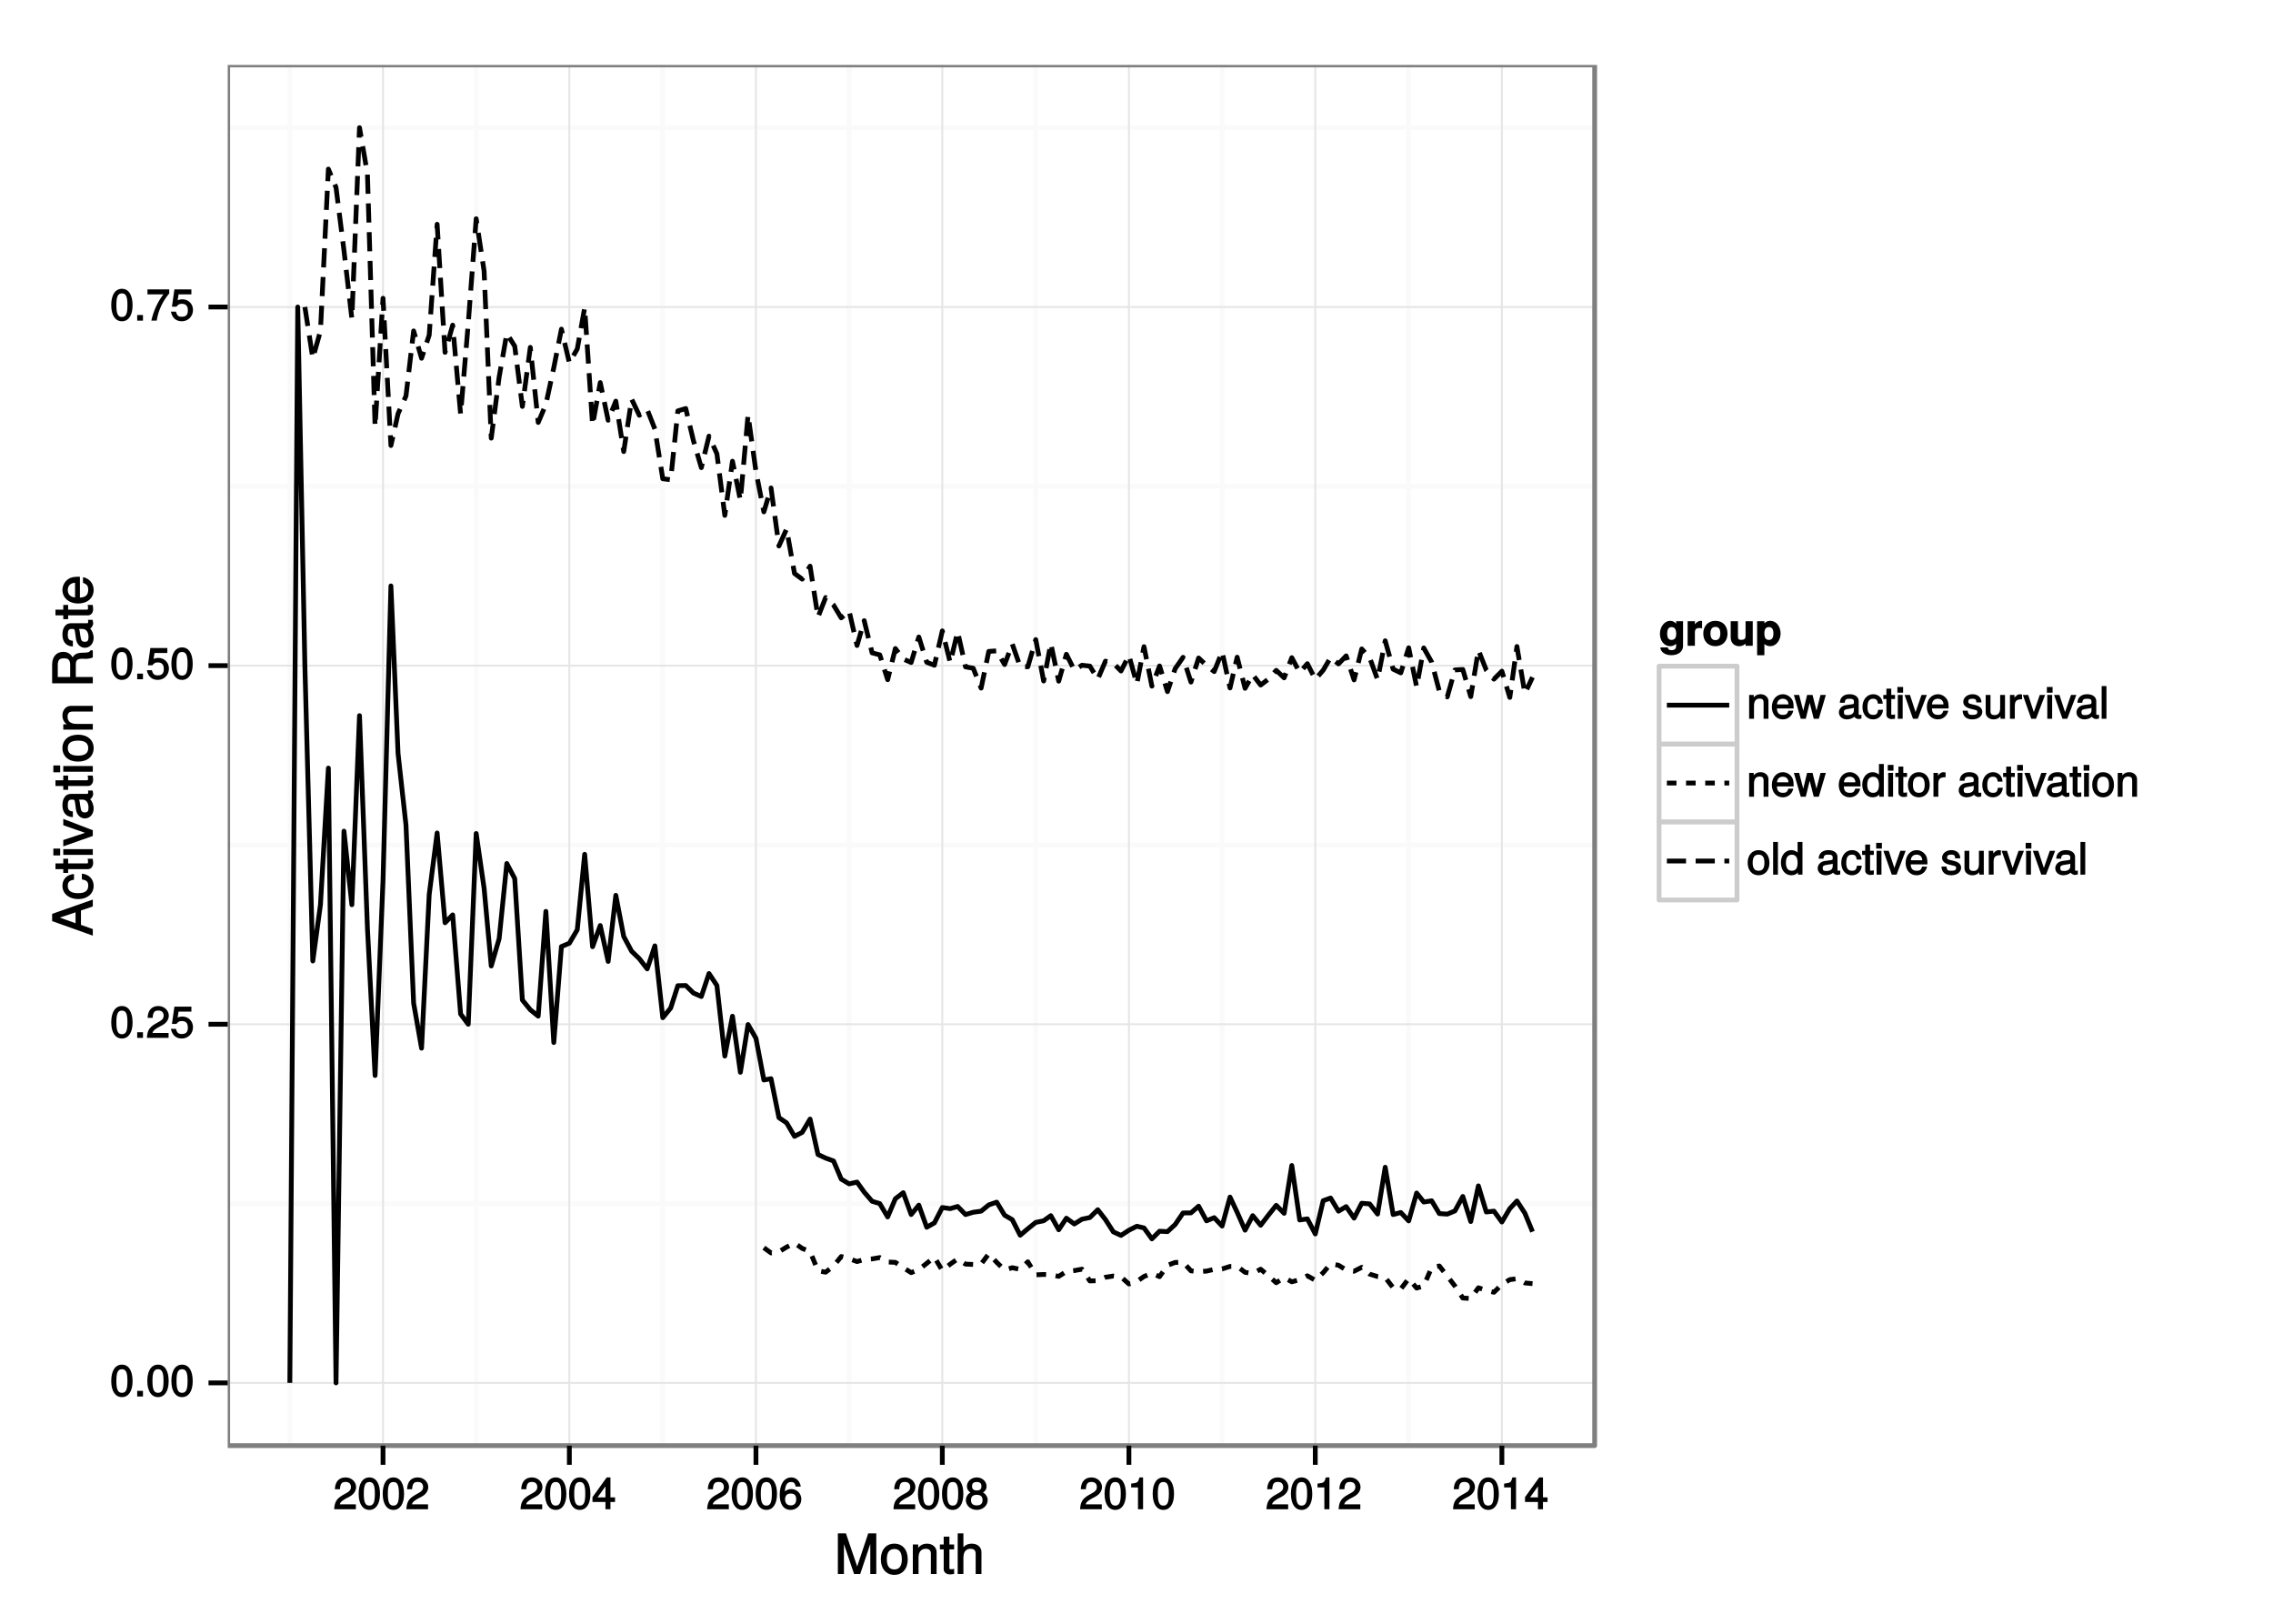 <?xml version="1.0" encoding="UTF-8"?>
<svg xmlns="http://www.w3.org/2000/svg" xmlns:xlink="http://www.w3.org/1999/xlink" width="504pt" height="360pt" viewBox="0 0 504 360" version="1.1">
<defs>
<g>
<symbol overflow="visible" id="glyph0-0">
<path style="stroke:none;" d=""/>
</symbol>
<symbol overflow="visible" id="glyph0-1">
<path style="stroke:none;" d="M 5 -3.391 C 5 -5.75 4.109 -7.062 2.641 -7.062 C 1.172 -7.062 0.266 -5.734 0.266 -3.453 C 0.266 -1.156 1.188 0.141 2.641 0.141 C 4.078 0.141 5 -1.156 5 -3.391 Z M 3.859 -3.469 C 3.859 -1.547 3.562 -0.812 2.625 -0.812 C 1.734 -0.812 1.406 -1.578 1.406 -3.438 C 1.406 -5.312 1.734 -6.047 2.641 -6.047 C 3.547 -6.047 3.859 -5.297 3.859 -3.469 Z M 3.859 -3.469 "/>
</symbol>
<symbol overflow="visible" id="glyph0-2">
<path style="stroke:none;" d="M 1.969 -0.125 L 1.969 -1.25 L 0.688 -1.25 L 0.688 0 L 1.969 0 Z M 1.969 -0.125 "/>
</symbol>
<symbol overflow="visible" id="glyph0-3">
<path style="stroke:none;" d="M 5.031 -4.938 C 5.031 -6.078 4.016 -7.062 2.719 -7.062 C 1.328 -7.062 0.391 -6.219 0.328 -4.438 L 1.453 -4.438 C 1.531 -5.703 1.859 -6.062 2.703 -6.062 C 3.469 -6.062 3.891 -5.641 3.891 -4.906 C 3.891 -4.375 3.609 -4.016 3.016 -3.672 L 2.125 -3.172 C 0.703 -2.359 0.266 -1.625 0.172 0 L 4.984 0 L 4.984 -1.094 L 1.422 -1.094 C 1.5 -1.516 1.766 -1.781 2.594 -2.281 L 3.562 -2.797 C 4.516 -3.297 5.031 -4.094 5.031 -4.938 Z M 5.031 -4.938 "/>
</symbol>
<symbol overflow="visible" id="glyph0-4">
<path style="stroke:none;" d="M 5.062 -2.375 C 5.062 -3.719 4.031 -4.734 2.719 -4.734 C 2.25 -4.734 1.75 -4.578 1.656 -4.5 L 1.859 -5.828 L 4.703 -5.828 L 4.703 -6.922 L 0.938 -6.922 L 0.391 -3.094 L 1.375 -3.094 C 1.812 -3.609 2.047 -3.734 2.578 -3.734 C 3.484 -3.734 3.922 -3.266 3.922 -2.266 C 3.922 -1.281 3.484 -0.859 2.578 -0.859 C 1.828 -0.859 1.516 -1.109 1.281 -2 L 0.156 -2 C 0.469 -0.516 1.375 0.141 2.594 0.141 C 3.969 0.141 5.062 -0.938 5.062 -2.375 Z M 5.062 -2.375 "/>
</symbol>
<symbol overflow="visible" id="glyph0-5">
<path style="stroke:none;" d="M 5.125 -6.078 L 5.125 -6.922 L 0.297 -6.922 L 0.297 -5.828 L 3.844 -5.828 C 2.656 -4.344 1.656 -2.266 1.156 0 L 2.344 0 C 2.734 -2.328 3.656 -4.281 5.125 -6.031 Z M 5.125 -6.078 "/>
</symbol>
<symbol overflow="visible" id="glyph0-6">
<path style="stroke:none;" d="M 5.125 -1.75 L 5.125 -2.641 L 4.109 -2.641 L 4.109 -7.062 L 3.281 -7.062 L 0.125 -2.688 L 0.125 -1.625 L 3 -1.625 L 3 0 L 4.109 0 L 4.109 -1.625 L 5.125 -1.625 Z M 3.141 -2.641 L 1.25 -2.641 L 3.234 -5.406 L 3 -5.484 L 3 -2.641 Z M 3.141 -2.641 "/>
</symbol>
<symbol overflow="visible" id="glyph0-7">
<path style="stroke:none;" d="M 5.062 -2.234 C 5.062 -3.5 4.062 -4.484 2.844 -4.484 C 2.172 -4.484 1.531 -4.188 1.172 -3.688 L 1.406 -3.594 C 1.422 -5.25 1.828 -6.047 2.797 -6.047 C 3.391 -6.047 3.656 -5.797 3.812 -5.031 L 4.938 -5.031 C 4.75 -6.266 3.891 -7.062 2.844 -7.062 C 1.266 -7.062 0.266 -5.594 0.266 -3.219 C 0.266 -1.109 1.141 0.141 2.703 0.141 C 3.984 0.141 5.062 -0.906 5.062 -2.234 Z M 3.922 -2.172 C 3.922 -1.312 3.484 -0.859 2.703 -0.859 C 1.922 -0.859 1.453 -1.344 1.453 -2.219 C 1.453 -3.062 1.906 -3.484 2.734 -3.484 C 3.547 -3.484 3.922 -3.078 3.922 -2.172 Z M 3.922 -2.172 "/>
</symbol>
<symbol overflow="visible" id="glyph0-8">
<path style="stroke:none;" d="M 5.062 -2.047 C 5.062 -2.797 4.531 -3.469 4.016 -3.719 C 4.547 -4.031 4.812 -4.469 4.812 -5.109 C 4.812 -6.172 3.844 -7.062 2.641 -7.062 C 1.438 -7.062 0.453 -6.172 0.453 -5.109 C 0.453 -4.484 0.719 -4.047 1.25 -3.719 C 0.734 -3.469 0.219 -2.797 0.219 -2.047 C 0.219 -0.812 1.297 0.141 2.641 0.141 C 3.984 0.141 5.062 -0.812 5.062 -2.047 Z M 3.672 -5.094 C 3.672 -4.469 3.344 -4.172 2.641 -4.172 C 1.922 -4.172 1.594 -4.469 1.594 -5.109 C 1.594 -5.75 1.922 -6.047 2.641 -6.047 C 3.359 -6.047 3.672 -5.75 3.672 -5.094 Z M 3.922 -2.031 C 3.922 -1.234 3.484 -0.859 2.625 -0.859 C 1.797 -0.859 1.359 -1.234 1.359 -2.031 C 1.359 -2.828 1.797 -3.203 2.641 -3.203 C 3.484 -3.203 3.922 -2.828 3.922 -2.031 Z M 3.922 -2.031 "/>
</symbol>
<symbol overflow="visible" id="glyph0-9">
<path style="stroke:none;" d="M 3.469 -0.125 L 3.469 -7.062 L 2.672 -7.062 C 2.328 -5.891 2.281 -5.875 0.828 -5.688 L 0.828 -4.844 L 2.344 -4.844 L 2.344 0 L 3.469 0 Z M 3.469 -0.125 "/>
</symbol>
<symbol overflow="visible" id="glyph0-10">
<path style="stroke:none;" d="M 4.812 -0.125 L 4.812 -3.922 C 4.812 -4.766 4.047 -5.438 3.078 -5.438 C 2.328 -5.438 1.75 -5.109 1.312 -4.406 L 1.547 -4.312 L 1.547 -5.281 L 0.531 -5.281 L 0.531 0 L 1.609 0 L 1.609 -2.891 C 1.609 -3.922 2.031 -4.469 2.844 -4.469 C 3.469 -4.469 3.734 -4.219 3.734 -3.609 L 3.734 0 L 4.812 0 Z M 4.812 -0.125 "/>
</symbol>
<symbol overflow="visible" id="glyph0-11">
<path style="stroke:none;" d="M 5.062 -2.406 C 5.062 -3.141 5 -3.594 4.859 -3.969 C 4.531 -4.797 3.625 -5.438 2.688 -5.438 C 1.281 -5.438 0.234 -4.266 0.234 -2.609 C 0.234 -0.953 1.25 0.141 2.672 0.141 C 3.812 0.141 4.75 -0.641 4.984 -1.781 L 3.906 -1.781 C 3.641 -1 3.344 -0.859 2.703 -0.859 C 1.859 -0.859 1.375 -1.25 1.359 -2.281 L 5.062 -2.281 Z M 4.156 -3.031 C 4.156 -3.031 3.969 -3.172 3.969 -3.188 L 1.375 -3.188 C 1.438 -3.953 1.875 -4.438 2.672 -4.438 C 3.469 -4.438 3.922 -3.906 3.922 -3.125 Z M 4.156 -3.031 "/>
</symbol>
<symbol overflow="visible" id="glyph0-12">
<path style="stroke:none;" d="M 6.797 -5.281 L 5.781 -5.281 L 4.75 -1.25 L 5.031 -1.234 L 4.016 -5.281 L 2.812 -5.281 L 1.828 -1.25 L 2.094 -1.234 L 1.047 -5.281 L -0.125 -5.281 L 1.406 0 L 2.516 0 L 3.516 -4.062 L 3.25 -4.062 L 4.281 0 L 5.406 0 L 6.969 -5.281 Z M 6.797 -5.281 "/>
</symbol>
<symbol overflow="visible" id="glyph0-13">
<path style="stroke:none;" d=""/>
</symbol>
<symbol overflow="visible" id="glyph0-14">
<path style="stroke:none;" d="M 5.266 -0.141 L 5.266 -0.906 C 5.047 -0.859 5.016 -0.859 4.953 -0.859 C 4.688 -0.859 4.656 -0.875 4.656 -1.125 L 4.656 -3.922 C 4.656 -4.812 3.875 -5.438 2.641 -5.438 C 1.422 -5.438 0.531 -4.828 0.469 -3.547 L 1.547 -3.547 C 1.625 -4.281 1.859 -4.438 2.609 -4.438 C 3.328 -4.438 3.594 -4.281 3.594 -3.812 L 3.594 -3.594 C 3.594 -3.266 3.531 -3.25 2.891 -3.172 C 1.766 -3.031 1.594 -3 1.281 -2.875 C 0.703 -2.625 0.266 -2.047 0.266 -1.422 C 0.266 -0.516 1.031 0.141 2.047 0.141 C 2.703 0.141 3.422 -0.156 3.672 -0.438 C 3.703 -0.328 4.188 0.062 4.578 0.062 C 4.75 0.062 4.875 0.047 5.266 -0.047 Z M 3.594 -1.859 C 3.594 -1.141 3 -0.812 2.219 -0.812 C 1.609 -0.812 1.375 -0.906 1.375 -1.453 C 1.375 -1.969 1.594 -2.078 2.453 -2.203 C 3.297 -2.328 3.469 -2.359 3.594 -2.422 Z M 3.594 -1.859 "/>
</symbol>
<symbol overflow="visible" id="glyph0-15">
<path style="stroke:none;" d="M 4.578 -1.984 L 3.641 -1.984 C 3.484 -1.062 3.219 -0.859 2.547 -0.859 C 1.656 -0.859 1.266 -1.406 1.266 -2.594 C 1.266 -3.844 1.656 -4.438 2.516 -4.438 C 3.188 -4.438 3.469 -4.156 3.594 -3.344 L 4.656 -3.344 C 4.562 -4.688 3.656 -5.438 2.531 -5.438 C 1.188 -5.438 0.156 -4.266 0.156 -2.594 C 0.156 -0.969 1.156 0.141 2.516 0.141 C 3.719 0.141 4.609 -0.703 4.719 -1.984 Z M 4.578 -1.984 "/>
</symbol>
<symbol overflow="visible" id="glyph0-16">
<path style="stroke:none;" d="M 2.578 -0.125 L 2.578 -0.969 C 2.328 -0.906 2.203 -0.891 2.047 -0.891 C 1.703 -0.891 1.75 -0.859 1.75 -1.203 L 1.75 -4.375 L 2.578 -4.375 L 2.578 -5.281 L 1.75 -5.281 L 1.75 -6.672 L 0.672 -6.672 L 0.672 -5.281 L -0.016 -5.281 L -0.016 -4.375 L 0.672 -4.375 L 0.672 -0.859 C 0.672 -0.344 1.156 0.062 1.781 0.062 C 1.969 0.062 2.172 0.047 2.578 -0.016 Z M 2.578 -0.125 "/>
</symbol>
<symbol overflow="visible" id="glyph0-17">
<path style="stroke:none;" d="M 1.609 -0.125 L 1.609 -5.281 L 0.531 -5.281 L 0.531 0 L 1.609 0 Z M 1.703 -5.906 L 1.703 -7.047 L 0.438 -7.047 L 0.438 -5.781 L 1.703 -5.781 Z M 1.703 -5.906 "/>
</symbol>
<symbol overflow="visible" id="glyph0-18">
<path style="stroke:none;" d="M 4.656 -5.281 L 3.656 -5.281 L 2.203 -1.078 L 2.469 -1.078 L 1.094 -5.281 L -0.094 -5.281 L 1.766 0 L 2.828 0 L 4.844 -5.281 Z M 4.656 -5.281 "/>
</symbol>
<symbol overflow="visible" id="glyph0-19">
<path style="stroke:none;" d="M 4.531 -1.531 C 4.531 -2.281 3.984 -2.797 2.984 -3.031 L 2.219 -3.219 C 1.562 -3.375 1.422 -3.438 1.422 -3.797 C 1.422 -4.266 1.703 -4.438 2.344 -4.438 C 3 -4.438 3.188 -4.281 3.219 -3.625 L 4.344 -3.625 C 4.328 -4.734 3.547 -5.438 2.375 -5.438 C 1.203 -5.438 0.312 -4.688 0.312 -3.766 C 0.312 -2.969 0.859 -2.469 2.047 -2.188 L 2.797 -2 C 3.344 -1.875 3.422 -1.828 3.422 -1.469 C 3.422 -1 3.094 -0.859 2.391 -0.859 C 1.672 -0.859 1.406 -0.891 1.281 -1.797 L 0.172 -1.797 C 0.219 -0.5 1.016 0.141 2.328 0.141 C 3.594 0.141 4.531 -0.562 4.531 -1.531 Z M 4.531 -1.531 "/>
</symbol>
<symbol overflow="visible" id="glyph0-20">
<path style="stroke:none;" d="M 4.766 -0.125 L 4.766 -5.281 L 3.688 -5.281 L 3.688 -2.375 C 3.688 -1.359 3.297 -0.812 2.453 -0.812 C 1.828 -0.812 1.547 -1.062 1.547 -1.672 L 1.547 -5.281 L 0.484 -5.281 L 0.484 -1.359 C 0.484 -0.516 1.25 0.141 2.219 0.141 C 2.969 0.141 3.531 -0.156 4 -0.812 L 3.766 -0.906 L 3.766 0 L 4.766 0 Z M 4.766 -0.125 "/>
</symbol>
<symbol overflow="visible" id="glyph0-21">
<path style="stroke:none;" d="M 3.219 -4.453 L 3.219 -5.375 C 2.938 -5.422 2.875 -5.438 2.766 -5.438 C 2.25 -5.438 1.75 -5.078 1.297 -4.344 L 1.531 -4.234 L 1.531 -5.281 L 0.531 -5.281 L 0.531 0 L 1.609 0 L 1.609 -2.734 C 1.609 -3.859 1.844 -4.312 3.219 -4.328 Z M 3.219 -4.453 "/>
</symbol>
<symbol overflow="visible" id="glyph0-22">
<path style="stroke:none;" d="M 1.578 -0.125 L 1.578 -7.25 L 0.516 -7.25 L 0.516 0 L 1.578 0 Z M 1.578 -0.125 "/>
</symbol>
<symbol overflow="visible" id="glyph0-23">
<path style="stroke:none;" d="M 4.891 -0.125 L 4.891 -7.25 L 3.812 -7.25 L 3.812 -4.516 L 4.047 -4.609 C 3.719 -5.125 3.078 -5.438 2.406 -5.438 C 1.109 -5.438 0.109 -4.281 0.109 -2.688 C 0.109 -0.984 1.078 0.141 2.438 0.141 C 3.125 0.141 3.703 -0.156 4.141 -0.781 L 3.891 -0.859 L 3.891 0 L 4.891 0 Z M 3.812 -2.625 C 3.812 -1.453 3.391 -0.859 2.547 -0.859 C 1.672 -0.859 1.219 -1.469 1.219 -2.641 C 1.219 -3.812 1.672 -4.422 2.547 -4.422 C 3.406 -4.422 3.812 -3.781 3.812 -2.625 Z M 3.812 -2.625 "/>
</symbol>
<symbol overflow="visible" id="glyph0-24">
<path style="stroke:none;" d="M 5.031 -2.594 C 5.031 -4.344 4.062 -5.438 2.609 -5.438 C 1.203 -5.438 0.203 -4.328 0.203 -2.641 C 0.203 -0.953 1.188 0.141 2.625 0.141 C 4.031 0.141 5.031 -0.953 5.031 -2.594 Z M 3.922 -2.609 C 3.922 -1.422 3.5 -0.859 2.625 -0.859 C 1.734 -0.859 1.312 -1.422 1.312 -2.641 C 1.312 -3.844 1.734 -4.438 2.625 -4.438 C 3.516 -4.438 3.922 -3.859 3.922 -2.609 Z M 3.922 -2.609 "/>
</symbol>
<symbol overflow="visible" id="glyph1-0">
<path style="stroke:none;" d=""/>
</symbol>
<symbol overflow="visible" id="glyph1-1">
<path style="stroke:none;" d="M 9.266 -0.125 L 9.266 -9.016 L 7.484 -9.016 L 4.891 -1.266 L 5.172 -1.266 L 2.531 -9.016 L 0.75 -9.016 L 0.75 0 L 2.094 0 L 2.094 -7.469 L 1.812 -7.469 L 4.344 0 L 5.703 0 L 8.203 -7.469 L 7.938 -7.469 L 7.938 0 L 9.266 0 Z M 9.266 -0.125 "/>
</symbol>
<symbol overflow="visible" id="glyph1-2">
<path style="stroke:none;" d="M 6.25 -3.234 C 6.25 -5.406 5.078 -6.734 3.266 -6.734 C 1.5 -6.734 0.281 -5.391 0.281 -3.281 C 0.281 -1.156 1.484 0.188 3.281 0.188 C 5.047 0.188 6.25 -1.156 6.25 -3.234 Z M 4.938 -3.234 C 4.938 -1.766 4.375 -1.016 3.281 -1.016 C 2.156 -1.016 1.609 -1.75 1.609 -3.281 C 1.609 -4.781 2.156 -5.547 3.281 -5.547 C 4.406 -5.547 4.938 -4.797 4.938 -3.234 Z M 4.938 -3.234 "/>
</symbol>
<symbol overflow="visible" id="glyph1-3">
<path style="stroke:none;" d="M 5.969 -0.125 L 5.969 -4.891 C 5.969 -5.922 5.062 -6.734 3.859 -6.734 C 2.922 -6.734 2.203 -6.344 1.656 -5.453 L 1.891 -5.359 L 1.891 -6.547 L 0.703 -6.547 L 0.703 0 L 1.969 0 L 1.969 -3.594 C 1.969 -4.891 2.531 -5.594 3.547 -5.594 C 4.344 -5.594 4.703 -5.25 4.703 -4.484 L 4.703 0 L 5.969 0 Z M 5.969 -0.125 "/>
</symbol>
<symbol overflow="visible" id="glyph1-4">
<path style="stroke:none;" d="M 3.188 -0.125 L 3.188 -1.156 C 2.922 -1.062 2.766 -1.062 2.562 -1.062 C 2.141 -1.062 2.141 -1.047 2.141 -1.484 L 2.141 -5.469 L 3.188 -5.469 L 3.188 -6.547 L 2.141 -6.547 L 2.141 -8.281 L 0.875 -8.281 L 0.875 -6.547 L 0.031 -6.547 L 0.031 -5.469 L 0.875 -5.469 L 0.875 -1.047 C 0.875 -0.406 1.453 0.078 2.234 0.078 C 2.469 0.078 2.719 0.062 3.188 -0.031 Z M 3.188 -0.125 "/>
</symbol>
<symbol overflow="visible" id="glyph1-5">
<path style="stroke:none;" d="M 5.969 -0.125 L 5.969 -4.891 C 5.969 -5.938 5.078 -6.734 3.859 -6.734 C 2.969 -6.734 2.312 -6.422 1.734 -5.656 L 1.969 -5.562 L 1.969 -9.016 L 0.703 -9.016 L 0.703 0 L 1.969 0 L 1.969 -3.594 C 1.969 -4.891 2.516 -5.594 3.547 -5.594 C 4.25 -5.594 4.688 -5.312 4.688 -4.484 L 4.688 0 L 5.969 0 Z M 5.969 -0.125 "/>
</symbol>
<symbol overflow="visible" id="glyph2-0">
<path style="stroke:none;" d=""/>
</symbol>
<symbol overflow="visible" id="glyph2-1">
<path style="stroke:none;" d="M -0.125 -7.969 L -9.016 -4.844 L -9.016 -3.234 L 0 -0.016 L 0 -1.469 L -2.625 -2.406 L -2.625 -5.594 L 0 -6.484 L 0 -8.016 Z M -3.828 -5.375 L -3.828 -2.766 L -7.688 -4.156 L -7.688 -3.891 L -3.828 -5.188 Z M -3.828 -5.375 "/>
</symbol>
<symbol overflow="visible" id="glyph2-2">
<path style="stroke:none;" d="M -2.422 -5.719 L -2.422 -4.594 C -1.281 -4.406 -1.016 -4.031 -1.016 -3.188 C -1.016 -2.078 -1.734 -1.547 -3.219 -1.547 C -4.781 -1.547 -5.547 -2.062 -5.547 -3.156 C -5.547 -4 -5.188 -4.375 -4.172 -4.531 L -4.172 -5.797 C -5.844 -5.656 -6.734 -4.578 -6.734 -3.172 C -6.734 -1.469 -5.297 -0.234 -3.219 -0.234 C -1.188 -0.234 0.188 -1.453 0.188 -3.156 C 0.188 -4.656 -0.859 -5.734 -2.422 -5.875 Z M -2.422 -5.719 "/>
</symbol>
<symbol overflow="visible" id="glyph2-3">
<path style="stroke:none;" d="M -0.125 -3.188 L -1.156 -3.188 C -1.062 -2.922 -1.062 -2.766 -1.062 -2.562 C -1.062 -2.141 -1.047 -2.141 -1.484 -2.141 L -5.469 -2.141 L -5.469 -3.188 L -6.547 -3.188 L -6.547 -2.141 L -8.281 -2.141 L -8.281 -0.875 L -6.547 -0.875 L -6.547 -0.031 L -5.469 -0.031 L -5.469 -0.875 L -1.047 -0.875 C -0.406 -0.875 0.078 -1.453 0.078 -2.234 C 0.078 -2.469 0.062 -2.719 -0.031 -3.188 Z M -0.125 -3.188 "/>
</symbol>
<symbol overflow="visible" id="glyph2-4">
<path style="stroke:none;" d="M -0.125 -1.969 L -6.547 -1.969 L -6.547 -0.703 L 0 -0.703 L 0 -1.969 Z M -7.375 -2.094 L -8.75 -2.094 L -8.75 -0.578 L -7.234 -0.578 L -7.234 -2.094 Z M -7.375 -2.094 "/>
</symbol>
<symbol overflow="visible" id="glyph2-5">
<path style="stroke:none;" d="M -6.547 -5.828 L -6.547 -4.609 L -1.312 -2.781 L -1.312 -3.062 L -6.547 -1.328 L -6.547 0.078 L 0 -2.234 L 0 -3.5 L -6.547 -6.016 Z M -6.547 -5.828 "/>
</symbol>
<symbol overflow="visible" id="glyph2-6">
<path style="stroke:none;" d="M -0.156 -6.547 L -1.078 -6.547 C -1.016 -6.312 -1.016 -6.266 -1.016 -6.203 C -1.016 -5.859 -1.062 -5.797 -1.375 -5.797 L -4.891 -5.797 C -6 -5.797 -6.734 -4.844 -6.734 -3.297 C -6.734 -1.781 -6.016 -0.703 -4.422 -0.641 L -4.422 -1.906 C -5.328 -2 -5.547 -2.328 -5.547 -3.266 C -5.547 -4.156 -5.344 -4.531 -4.734 -4.531 L -4.469 -4.531 C -4.062 -4.531 -4.016 -4.422 -3.906 -3.625 C -3.734 -2.203 -3.688 -1.984 -3.531 -1.609 C -3.234 -0.875 -2.531 -0.359 -1.766 -0.359 C -0.625 -0.359 0.188 -1.297 0.188 -2.562 C 0.188 -3.375 -0.188 -4.25 -0.594 -4.625 C -0.391 -4.672 0.078 -5.25 0.078 -5.734 C 0.078 -5.938 0.062 -6.094 -0.047 -6.547 Z M -2.297 -4.531 C -1.406 -4.531 -0.953 -3.75 -0.953 -2.781 C -0.953 -2 -1.109 -1.688 -1.781 -1.688 C -2.453 -1.688 -2.609 -1.984 -2.766 -3.062 C -2.906 -4.109 -2.953 -4.328 -3.031 -4.531 Z M -2.297 -4.531 "/>
</symbol>
<symbol overflow="visible" id="glyph2-7">
<path style="stroke:none;" d="M -3.234 -6.25 C -5.406 -6.25 -6.734 -5.078 -6.734 -3.266 C -6.734 -1.5 -5.391 -0.281 -3.281 -0.281 C -1.156 -0.281 0.188 -1.484 0.188 -3.281 C 0.188 -5.047 -1.156 -6.25 -3.234 -6.25 Z M -3.234 -4.938 C -1.766 -4.938 -1.016 -4.375 -1.016 -3.281 C -1.016 -2.156 -1.75 -1.609 -3.281 -1.609 C -4.781 -1.609 -5.547 -2.156 -5.547 -3.281 C -5.547 -4.406 -4.797 -4.938 -3.234 -4.938 Z M -3.234 -4.938 "/>
</symbol>
<symbol overflow="visible" id="glyph2-8">
<path style="stroke:none;" d="M -0.125 -5.969 L -4.891 -5.969 C -5.922 -5.969 -6.734 -5.062 -6.734 -3.859 C -6.734 -2.922 -6.344 -2.203 -5.453 -1.656 L -5.359 -1.891 L -6.547 -1.891 L -6.547 -0.703 L 0 -0.703 L 0 -1.969 L -3.594 -1.969 C -4.891 -1.969 -5.594 -2.531 -5.594 -3.547 C -5.594 -4.344 -5.25 -4.703 -4.484 -4.703 L 0 -4.703 L 0 -5.969 Z M -0.125 -5.969 "/>
</symbol>
<symbol overflow="visible" id="glyph2-9">
<path style="stroke:none;" d=""/>
</symbol>
<symbol overflow="visible" id="glyph2-10">
<path style="stroke:none;" d="M -0.125 -8.281 L -0.484 -8.281 C -0.797 -7.828 -1.016 -7.766 -2.172 -7.75 C -3.609 -7.734 -4.172 -7.375 -4.578 -6.438 L -4.312 -6.438 C -4.797 -7.422 -5.547 -7.938 -6.547 -7.938 C -8.047 -7.938 -9.016 -6.859 -9.016 -5.141 L -9.016 -0.969 L 0 -0.969 L 0 -2.359 L -3.766 -2.359 L -3.766 -5.109 C -3.766 -6.094 -3.422 -6.422 -2.344 -6.406 L -1.562 -6.391 C -1.016 -6.391 -0.484 -6.484 0 -6.703 L 0 -8.281 Z M -6.391 -6.5 C -5.359 -6.5 -5.016 -6.125 -5.016 -4.938 L -5.016 -2.359 L -7.766 -2.359 L -7.766 -4.938 C -7.766 -6.188 -7.375 -6.5 -6.391 -6.5 Z M -6.391 -6.5 "/>
</symbol>
<symbol overflow="visible" id="glyph2-11">
<path style="stroke:none;" d="M -2.984 -6.281 C -3.906 -6.281 -4.469 -6.219 -4.938 -6.031 C -5.969 -5.625 -6.734 -4.531 -6.734 -3.359 C -6.734 -1.609 -5.297 -0.344 -3.234 -0.344 C -1.172 -0.344 0.188 -1.578 0.188 -3.344 C 0.188 -4.781 -0.766 -5.906 -2.172 -6.188 L -2.172 -4.922 C -1.219 -4.594 -1.016 -4.172 -1.016 -3.375 C -1.016 -2.328 -1.547 -1.688 -2.859 -1.656 L -2.859 -6.281 Z M -3.781 -5.188 C -3.781 -5.188 -3.922 -4.984 -3.938 -4.984 L -3.938 -1.688 C -4.922 -1.766 -5.547 -2.344 -5.547 -3.344 C -5.547 -4.328 -4.859 -4.938 -3.875 -4.938 Z M -3.781 -5.188 "/>
</symbol>
<symbol overflow="visible" id="glyph3-0">
<path style="stroke:none;" d=""/>
</symbol>
<symbol overflow="visible" id="glyph3-1">
<path style="stroke:none;" d="M 5.312 0.047 L 5.312 -5.438 L 3.781 -5.438 L 3.781 -4.516 L 4 -4.609 C 3.594 -5.219 3.062 -5.531 2.469 -5.531 C 1.25 -5.531 0.188 -4.266 0.188 -2.656 C 0.188 -1.047 1.172 0.094 2.453 0.094 C 3.047 0.094 3.5 -0.141 4 -0.641 L 3.781 -0.719 L 3.781 0.047 C 3.781 0.672 3.438 0.969 2.766 0.969 C 2.266 0.969 2.047 0.891 1.922 0.359 L 0.281 0.359 C 0.312 1.344 1.312 2.094 2.719 2.094 C 4.281 2.094 5.312 1.266 5.312 0.047 Z M 3.797 -2.672 C 3.797 -1.734 3.438 -1.297 2.75 -1.297 C 2.109 -1.297 1.797 -1.734 1.797 -2.672 C 1.797 -3.656 2.109 -4.141 2.766 -4.141 C 3.438 -4.141 3.797 -3.641 3.797 -2.672 Z M 3.797 -2.672 "/>
</symbol>
<symbol overflow="visible" id="glyph3-2">
<path style="stroke:none;" d="M 3.672 -4.016 L 3.672 -5.5 C 3.469 -5.531 3.422 -5.531 3.391 -5.531 C 2.766 -5.531 2.094 -4.984 1.812 -4.281 L 2.078 -4.281 L 2.078 -5.438 L 0.469 -5.438 L 0.469 0 L 2.078 0 L 2.078 -2.875 C 2.078 -3.672 2.344 -3.938 3.125 -3.938 C 3.266 -3.938 3.375 -3.922 3.672 -3.859 Z M 3.672 -4.016 "/>
</symbol>
<symbol overflow="visible" id="glyph3-3">
<path style="stroke:none;" d="M 5.578 -2.672 C 5.578 -4.438 4.516 -5.531 2.891 -5.531 C 1.312 -5.531 0.203 -4.406 0.203 -2.719 C 0.203 -1 1.312 0.094 2.891 0.094 C 4.469 0.094 5.578 -1.016 5.578 -2.672 Z M 3.984 -2.703 C 3.984 -1.734 3.609 -1.25 2.891 -1.25 C 2.172 -1.25 1.797 -1.734 1.797 -2.719 C 1.797 -3.703 2.172 -4.188 2.891 -4.188 C 3.641 -4.188 3.984 -3.719 3.984 -2.703 Z M 3.984 -2.703 "/>
</symbol>
<symbol overflow="visible" id="glyph3-4">
<path style="stroke:none;" d="M 5.312 -0.125 L 5.312 -5.438 L 3.719 -5.438 L 3.719 -2.203 C 3.719 -1.578 3.422 -1.312 2.766 -1.312 C 2.188 -1.312 2.031 -1.484 2.031 -2.109 L 2.031 -5.438 L 0.422 -5.438 L 0.422 -1.828 C 0.422 -0.688 1.188 0.094 2.297 0.094 C 3 0.094 3.547 -0.219 3.938 -0.719 L 3.719 -0.812 L 3.719 0 L 5.312 0 Z M 5.312 -0.125 "/>
</symbol>
<symbol overflow="visible" id="glyph3-5">
<path style="stroke:none;" d="M 5.625 -2.719 C 5.625 -4.25 4.688 -5.531 3.344 -5.531 C 2.688 -5.531 2.125 -5.203 1.797 -4.641 L 2.031 -4.531 L 2.031 -5.438 L 0.422 -5.438 L 0.422 2.094 L 2.031 2.094 L 2.031 -0.812 L 1.797 -0.734 C 2.125 -0.156 2.688 0.094 3.344 0.094 C 4.578 0.094 5.625 -1.141 5.625 -2.719 Z M 4.031 -2.703 C 4.031 -1.75 3.688 -1.297 3.031 -1.297 C 2.359 -1.297 2.031 -1.75 2.031 -2.719 C 2.031 -3.688 2.359 -4.141 3.031 -4.141 C 3.719 -4.141 4.031 -3.688 4.031 -2.703 Z M 4.031 -2.703 "/>
</symbol>
</g>
<clipPath id="clip1">
  <path d="M 50.488 14.398 L 354 14.398 L 354 321 L 50.488 321 Z M 50.488 14.398 "/>
</clipPath>
<clipPath id="clip2">
  <path d="M 50.488 266 L 354.59 266 L 354.59 268 L 50.488 268 Z M 50.488 266 "/>
</clipPath>
<clipPath id="clip3">
  <path d="M 50.488 186 L 354.59 186 L 354.59 188 L 50.488 188 Z M 50.488 186 "/>
</clipPath>
<clipPath id="clip4">
  <path d="M 50.488 107 L 354.59 107 L 354.59 109 L 50.488 109 Z M 50.488 107 "/>
</clipPath>
<clipPath id="clip5">
  <path d="M 50.488 27 L 354.59 27 L 354.59 29 L 50.488 29 Z M 50.488 27 "/>
</clipPath>
<clipPath id="clip6">
  <path d="M 63 14.398 L 65 14.398 L 65 321.512 L 63 321.512 Z M 63 14.398 "/>
</clipPath>
<clipPath id="clip7">
  <path d="M 105 14.398 L 107 14.398 L 107 321.512 L 105 321.512 Z M 105 14.398 "/>
</clipPath>
<clipPath id="clip8">
  <path d="M 146 14.398 L 148 14.398 L 148 321.512 L 146 321.512 Z M 146 14.398 "/>
</clipPath>
<clipPath id="clip9">
  <path d="M 187 14.398 L 189 14.398 L 189 321.512 L 187 321.512 Z M 187 14.398 "/>
</clipPath>
<clipPath id="clip10">
  <path d="M 229 14.398 L 231 14.398 L 231 321.512 L 229 321.512 Z M 229 14.398 "/>
</clipPath>
<clipPath id="clip11">
  <path d="M 270 14.398 L 272 14.398 L 272 321.512 L 270 321.512 Z M 270 14.398 "/>
</clipPath>
<clipPath id="clip12">
  <path d="M 311 14.398 L 313 14.398 L 313 321.512 L 311 321.512 Z M 311 14.398 "/>
</clipPath>
<clipPath id="clip13">
  <path d="M 50.488 306 L 354 306 L 354 307 L 50.488 307 Z M 50.488 306 "/>
</clipPath>
<clipPath id="clip14">
  <path d="M 50.488 226 L 354 226 L 354 228 L 50.488 228 Z M 50.488 226 "/>
</clipPath>
<clipPath id="clip15">
  <path d="M 50.488 147 L 354 147 L 354 148 L 50.488 148 Z M 50.488 147 "/>
</clipPath>
<clipPath id="clip16">
  <path d="M 50.488 67 L 354 67 L 354 69 L 50.488 69 Z M 50.488 67 "/>
</clipPath>
<clipPath id="clip17">
  <path d="M 84 14.398 L 86 14.398 L 86 321 L 84 321 Z M 84 14.398 "/>
</clipPath>
<clipPath id="clip18">
  <path d="M 126 14.398 L 127 14.398 L 127 321 L 126 321 Z M 126 14.398 "/>
</clipPath>
<clipPath id="clip19">
  <path d="M 167 14.398 L 168 14.398 L 168 321 L 167 321 Z M 167 14.398 "/>
</clipPath>
<clipPath id="clip20">
  <path d="M 208 14.398 L 210 14.398 L 210 321 L 208 321 Z M 208 14.398 "/>
</clipPath>
<clipPath id="clip21">
  <path d="M 250 14.398 L 251 14.398 L 251 321 L 250 321 Z M 250 14.398 "/>
</clipPath>
<clipPath id="clip22">
  <path d="M 291 14.398 L 292 14.398 L 292 321 L 291 321 Z M 291 14.398 "/>
</clipPath>
<clipPath id="clip23">
  <path d="M 332 14.398 L 334 14.398 L 334 321 L 332 321 Z M 332 14.398 "/>
</clipPath>
<clipPath id="clip24">
  <path d="M 50.488 14.398 L 354.59 14.398 L 354.59 321.512 L 50.488 321.512 Z M 50.488 14.398 "/>
</clipPath>
</defs>
<g id="surface302">
<rect x="0" y="0" width="504" height="360" style="fill:rgb(100%,100%,100%);fill-opacity:1;stroke:none;"/>
<rect x="0" y="0" width="504" height="360" style="fill:rgb(100%,100%,100%);fill-opacity:1;stroke:none;"/>
<path style="fill:none;stroke-width:1.063;stroke-linecap:round;stroke-linejoin:round;stroke:rgb(100%,100%,100%);stroke-opacity:1;stroke-miterlimit:10;" d="M 0 360 L 504 360 L 504 0 L 0 0 Z M 0 360 "/>
<g clip-path="url(#clip1)" clip-rule="nonzero">
<path style=" stroke:none;fill-rule:nonzero;fill:rgb(100%,100%,100%);fill-opacity:1;" d="M 50.488 320.512 L 353.59 320.512 L 353.59 14.398 L 50.488 14.398 Z M 50.488 320.512 "/>
</g>
<g clip-path="url(#clip2)" clip-rule="nonzero">
<path style="fill:none;stroke-width:1.063;stroke-linecap:butt;stroke-linejoin:round;stroke:rgb(98.039%,98.039%,98.039%);stroke-opacity:1;stroke-miterlimit:10;" d="M 50.488 266.844 L 353.586 266.844 "/>
</g>
<g clip-path="url(#clip3)" clip-rule="nonzero">
<path style="fill:none;stroke-width:1.063;stroke-linecap:butt;stroke-linejoin:round;stroke:rgb(98.039%,98.039%,98.039%);stroke-opacity:1;stroke-miterlimit:10;" d="M 50.488 187.336 L 353.586 187.336 "/>
</g>
<g clip-path="url(#clip4)" clip-rule="nonzero">
<path style="fill:none;stroke-width:1.063;stroke-linecap:butt;stroke-linejoin:round;stroke:rgb(98.039%,98.039%,98.039%);stroke-opacity:1;stroke-miterlimit:10;" d="M 50.488 107.824 L 353.586 107.824 "/>
</g>
<g clip-path="url(#clip5)" clip-rule="nonzero">
<path style="fill:none;stroke-width:1.063;stroke-linecap:butt;stroke-linejoin:round;stroke:rgb(98.039%,98.039%,98.039%);stroke-opacity:1;stroke-miterlimit:10;" d="M 50.488 28.312 L 353.586 28.312 "/>
</g>
<g clip-path="url(#clip6)" clip-rule="nonzero">
<path style="fill:none;stroke-width:1.063;stroke-linecap:butt;stroke-linejoin:round;stroke:rgb(98.039%,98.039%,98.039%);stroke-opacity:1;stroke-miterlimit:10;" d="M 64.266 320.512 L 64.266 14.398 "/>
</g>
<g clip-path="url(#clip7)" clip-rule="nonzero">
<path style="fill:none;stroke-width:1.063;stroke-linecap:butt;stroke-linejoin:round;stroke:rgb(98.039%,98.039%,98.039%);stroke-opacity:1;stroke-miterlimit:10;" d="M 105.586 320.512 L 105.586 14.398 "/>
</g>
<g clip-path="url(#clip8)" clip-rule="nonzero">
<path style="fill:none;stroke-width:1.063;stroke-linecap:butt;stroke-linejoin:round;stroke:rgb(98.039%,98.039%,98.039%);stroke-opacity:1;stroke-miterlimit:10;" d="M 146.934 320.512 L 146.934 14.398 "/>
</g>
<g clip-path="url(#clip9)" clip-rule="nonzero">
<path style="fill:none;stroke-width:1.063;stroke-linecap:butt;stroke-linejoin:round;stroke:rgb(98.039%,98.039%,98.039%);stroke-opacity:1;stroke-miterlimit:10;" d="M 188.281 320.512 L 188.281 14.398 "/>
</g>
<g clip-path="url(#clip10)" clip-rule="nonzero">
<path style="fill:none;stroke-width:1.063;stroke-linecap:butt;stroke-linejoin:round;stroke:rgb(98.039%,98.039%,98.039%);stroke-opacity:1;stroke-miterlimit:10;" d="M 229.633 320.512 L 229.633 14.398 "/>
</g>
<g clip-path="url(#clip11)" clip-rule="nonzero">
<path style="fill:none;stroke-width:1.063;stroke-linecap:butt;stroke-linejoin:round;stroke:rgb(98.039%,98.039%,98.039%);stroke-opacity:1;stroke-miterlimit:10;" d="M 270.98 320.512 L 270.98 14.398 "/>
</g>
<g clip-path="url(#clip12)" clip-rule="nonzero">
<path style="fill:none;stroke-width:1.063;stroke-linecap:butt;stroke-linejoin:round;stroke:rgb(98.039%,98.039%,98.039%);stroke-opacity:1;stroke-miterlimit:10;" d="M 312.328 320.512 L 312.328 14.398 "/>
</g>
<g clip-path="url(#clip13)" clip-rule="nonzero">
<path style="fill:none;stroke-width:0.425;stroke-linecap:butt;stroke-linejoin:round;stroke:rgb(89.804%,89.804%,89.804%);stroke-opacity:1;stroke-miterlimit:10;" d="M 50.488 306.598 L 353.586 306.598 "/>
</g>
<g clip-path="url(#clip14)" clip-rule="nonzero">
<path style="fill:none;stroke-width:0.425;stroke-linecap:butt;stroke-linejoin:round;stroke:rgb(89.804%,89.804%,89.804%);stroke-opacity:1;stroke-miterlimit:10;" d="M 50.488 227.09 L 353.586 227.09 "/>
</g>
<g clip-path="url(#clip15)" clip-rule="nonzero">
<path style="fill:none;stroke-width:0.425;stroke-linecap:butt;stroke-linejoin:round;stroke:rgb(89.804%,89.804%,89.804%);stroke-opacity:1;stroke-miterlimit:10;" d="M 50.488 147.578 L 353.586 147.578 "/>
</g>
<g clip-path="url(#clip16)" clip-rule="nonzero">
<path style="fill:none;stroke-width:0.425;stroke-linecap:butt;stroke-linejoin:round;stroke:rgb(89.804%,89.804%,89.804%);stroke-opacity:1;stroke-miterlimit:10;" d="M 50.488 68.07 L 353.586 68.07 "/>
</g>
<g clip-path="url(#clip17)" clip-rule="nonzero">
<path style="fill:none;stroke-width:0.425;stroke-linecap:butt;stroke-linejoin:round;stroke:rgb(89.804%,89.804%,89.804%);stroke-opacity:1;stroke-miterlimit:10;" d="M 84.926 320.512 L 84.926 14.398 "/>
</g>
<g clip-path="url(#clip18)" clip-rule="nonzero">
<path style="fill:none;stroke-width:0.425;stroke-linecap:butt;stroke-linejoin:round;stroke:rgb(89.804%,89.804%,89.804%);stroke-opacity:1;stroke-miterlimit:10;" d="M 126.246 320.512 L 126.246 14.398 "/>
</g>
<g clip-path="url(#clip19)" clip-rule="nonzero">
<path style="fill:none;stroke-width:0.425;stroke-linecap:butt;stroke-linejoin:round;stroke:rgb(89.804%,89.804%,89.804%);stroke-opacity:1;stroke-miterlimit:10;" d="M 167.621 320.512 L 167.621 14.398 "/>
</g>
<g clip-path="url(#clip20)" clip-rule="nonzero">
<path style="fill:none;stroke-width:0.425;stroke-linecap:butt;stroke-linejoin:round;stroke:rgb(89.804%,89.804%,89.804%);stroke-opacity:1;stroke-miterlimit:10;" d="M 208.941 320.512 L 208.941 14.398 "/>
</g>
<g clip-path="url(#clip21)" clip-rule="nonzero">
<path style="fill:none;stroke-width:0.425;stroke-linecap:butt;stroke-linejoin:round;stroke:rgb(89.804%,89.804%,89.804%);stroke-opacity:1;stroke-miterlimit:10;" d="M 250.32 320.512 L 250.32 14.398 "/>
</g>
<g clip-path="url(#clip22)" clip-rule="nonzero">
<path style="fill:none;stroke-width:0.425;stroke-linecap:butt;stroke-linejoin:round;stroke:rgb(89.804%,89.804%,89.804%);stroke-opacity:1;stroke-miterlimit:10;" d="M 291.641 320.512 L 291.641 14.398 "/>
</g>
<g clip-path="url(#clip23)" clip-rule="nonzero">
<path style="fill:none;stroke-width:0.425;stroke-linecap:butt;stroke-linejoin:round;stroke:rgb(89.804%,89.804%,89.804%);stroke-opacity:1;stroke-miterlimit:10;" d="M 333.016 320.512 L 333.016 14.398 "/>
</g>
<path style="fill:none;stroke-width:1.063;stroke-linecap:butt;stroke-linejoin:round;stroke:rgb(0%,0%,0%);stroke-opacity:1;stroke-miterlimit:1;" d="M 64.266 306.598 L 66.02 68.07 L 67.602 147.578 L 69.359 213.059 L 71.055 200.586 L 72.812 170.297 L 74.508 306.598 L 76.266 184.277 L 78.02 200.586 L 79.715 158.672 L 81.473 205.758 L 83.168 238.449 L 84.926 195.285 L 86.68 129.91 L 88.266 167.109 L 90.02 182.918 L 91.715 222.414 L 93.473 232.391 L 95.168 198.332 L 96.926 184.684 L 98.68 204.586 L 100.375 202.84 L 102.133 224.816 L 103.828 227.09 L 105.586 184.797 L 107.34 196.93 L 108.926 214.164 L 110.68 208.109 L 112.375 191.445 L 114.133 194.789 L 115.828 221.715 L 117.586 223.875 L 119.34 225.289 L 121.039 202.062 L 122.793 231.133 L 124.488 209.863 L 126.246 209.125 L 128 206.133 L 129.641 189.41 L 131.395 209.895 L 133.094 205.199 L 134.848 213.16 L 136.547 198.5 L 138.301 207.629 L 140.055 210.902 L 141.754 212.543 L 143.508 214.816 L 145.207 209.707 L 146.961 225.637 L 148.715 223.488 L 150.301 218.539 L 152.055 218.496 L 153.754 220.164 L 155.508 220.938 L 157.207 215.84 L 158.961 218.492 L 160.715 234.141 L 162.414 225.312 L 164.168 237.734 L 165.867 227.148 L 167.621 230.199 L 169.375 239.449 L 170.961 239.16 L 172.715 247.797 L 174.414 248.949 L 176.168 251.941 L 177.867 251.062 L 179.621 248.113 L 181.375 255.965 L 183.074 256.758 L 184.828 257.402 L 186.527 261.418 L 188.281 262.473 L 190.035 262.082 L 191.621 264.305 L 193.375 266.336 L 195.074 266.848 L 196.828 269.809 L 198.527 265.777 L 200.281 264.43 L 202.035 269.27 L 203.734 267.191 L 205.488 272.094 L 207.188 271.129 L 208.941 267.719 L 210.695 267.969 L 212.34 267.484 L 214.094 269.281 L 215.793 268.77 L 217.547 268.527 L 219.246 267.137 L 221 266.531 L 222.754 269.426 L 224.453 270.414 L 226.207 273.863 L 227.906 272.43 L 229.66 271.02 L 231.414 270.656 L 233 269.52 L 234.754 272.648 L 236.453 270.086 L 238.207 271.371 L 239.906 270.309 L 241.66 269.938 L 243.414 268.211 L 245.113 270.391 L 246.867 273.121 L 248.566 273.902 L 250.32 272.754 L 252.074 271.871 L 253.66 272.25 L 255.414 274.668 L 257.113 272.973 L 258.867 273.066 L 260.566 271.5 L 262.32 268.926 L 264.074 268.906 L 265.773 267.422 L 267.527 270.672 L 269.227 269.969 L 270.98 271.824 L 272.734 265.406 L 274.32 268.777 L 276.074 272.746 L 277.773 269.52 L 279.527 271.652 L 281.227 269.438 L 282.98 267.23 L 284.734 269.004 L 286.434 258.402 L 288.188 270.48 L 289.887 270.238 L 291.641 273.582 L 293.395 266.207 L 295.035 265.613 L 296.789 268.531 L 298.488 267.516 L 300.242 270.07 L 301.941 266.777 L 303.695 266.918 L 305.453 269.172 L 307.148 258.793 L 308.902 269.277 L 310.602 268.824 L 312.355 270.691 L 314.113 264.504 L 315.695 266.496 L 317.449 266.23 L 319.148 269.062 L 320.902 269.184 L 322.602 268.477 L 324.355 265.266 L 326.113 270.828 L 327.809 262.918 L 329.562 268.707 L 331.262 268.523 L 333.016 270.93 L 334.773 267.965 L 336.355 266.266 L 338.113 268.969 L 339.809 273.086 "/>
<path style="fill:none;stroke-width:1.063;stroke-linecap:butt;stroke-linejoin:round;stroke:rgb(0%,0%,0%);stroke-opacity:1;stroke-dasharray:2.126,2.126;stroke-miterlimit:1;" d="M 169.375 276.637 L 170.961 277.785 L 172.715 277.535 L 174.414 276.492 L 176.168 275.578 L 177.867 276.781 L 179.621 277.477 L 181.375 281.742 L 183.074 282.055 L 184.828 280.695 L 186.527 278.586 L 188.281 279.059 L 190.035 279.703 L 191.621 279.238 L 193.375 279.109 L 195.074 278.816 L 196.828 279.801 L 198.527 279.879 L 200.281 281.055 L 202.035 282.156 L 203.734 281.484 L 205.488 280.098 L 207.188 278.711 L 208.941 281.688 L 210.695 280.277 L 212.34 279.113 L 214.094 280.266 L 215.793 280.344 L 217.547 280.246 L 219.246 277.988 L 221 279.871 L 222.754 281.578 L 224.453 281.066 L 226.207 281.43 L 227.906 279.754 L 229.66 282.645 L 231.414 282.559 L 233 282.637 L 234.754 282.984 L 236.453 281.902 L 238.207 281.703 L 239.906 281.391 L 241.66 284 L 243.414 283.93 L 245.113 283.18 L 246.867 282.906 L 248.566 283.109 L 250.32 284.668 L 252.074 284.125 L 253.66 283.004 L 255.414 282.309 L 257.113 283.047 L 258.867 280.531 L 260.566 279.898 L 262.32 279.844 L 264.074 281.758 L 265.773 281.93 L 267.527 281.816 L 269.227 281.426 L 270.98 281.34 L 272.734 280.781 L 274.32 280.766 L 276.074 282.086 L 277.773 282.363 L 279.527 281.395 L 281.227 282.82 L 282.98 284.395 L 284.734 283.266 L 286.434 284.188 L 288.188 283.715 L 289.887 282.855 L 291.641 283.848 L 293.395 282.168 L 295.035 280.203 L 296.789 280.516 L 298.488 281.559 L 300.242 281.844 L 301.941 280.98 L 303.695 282.484 L 305.453 283.02 L 307.148 283.238 L 308.902 285.504 L 310.602 285.781 L 312.355 283.484 L 314.113 285.578 L 315.695 285.109 L 317.449 281.004 L 319.148 280.68 L 320.902 282.922 L 322.602 285.117 L 324.355 287.785 L 326.113 287.891 L 327.809 285.523 L 329.562 286.07 L 331.262 286.508 L 333.016 284.785 L 334.773 283.707 L 336.355 283.496 L 338.113 284.438 L 339.809 284.598 "/>
<path style="fill:none;stroke-width:1.063;stroke-linecap:butt;stroke-linejoin:round;stroke:rgb(0%,0%,0%);stroke-opacity:1;stroke-dasharray:4.252,2.126;stroke-miterlimit:1;" d="M 67.602 68.07 L 69.359 79.43 L 71.055 73.371 L 72.812 37.488 L 74.508 41.566 L 76.266 55.516 L 78.02 70.633 L 79.715 28.312 L 81.473 38.535 L 83.168 94.574 L 84.926 66.129 L 86.68 98.77 L 88.266 91.707 L 90.02 87.789 L 91.715 73.371 L 93.473 79.43 L 95.168 74.293 L 96.926 49.723 L 98.68 78.121 L 100.375 72.086 L 102.133 91.82 L 103.828 71.699 L 105.586 48.496 L 107.34 60.094 L 108.926 97.141 L 110.68 83.57 L 112.375 73.945 L 114.133 76.754 L 115.828 90.109 L 117.586 77.02 L 119.34 93.66 L 121.039 89.656 L 122.793 81.52 L 124.488 72.973 L 126.246 80.438 L 128 77.363 L 129.641 68.238 L 131.395 94.242 L 133.094 84.82 L 134.848 93.176 L 136.547 88.934 L 138.301 100.113 L 140.055 88.496 L 141.754 92.07 L 143.508 90.801 L 145.207 95.121 L 146.961 106.145 L 148.715 106.363 L 150.301 91.102 L 152.055 90.57 L 153.754 97.684 L 155.508 103.68 L 157.207 96.699 L 158.961 100.605 L 160.715 114.262 L 162.414 102.258 L 164.168 110.918 L 165.867 91.996 L 167.621 104.531 L 169.375 113.484 L 170.961 108.191 L 172.715 121.051 L 174.414 117.285 L 176.168 127.137 L 177.867 128.406 L 179.621 125.527 L 181.375 136.816 L 183.074 132.484 L 184.828 134.156 L 186.527 136.98 L 188.281 135.473 L 190.035 143.109 L 191.621 137.609 L 193.375 144.746 L 195.074 145.184 L 196.828 150.695 L 198.527 143.789 L 200.281 146.113 L 202.035 146.879 L 203.734 141.23 L 205.488 146.832 L 207.188 147.492 L 208.941 139.879 L 210.695 146.906 L 212.34 140.059 L 214.094 147.855 L 215.793 148.156 L 217.547 152.559 L 219.246 144.422 L 221 144.301 L 222.754 147.332 L 224.453 142.781 L 226.207 147.793 L 227.906 147.828 L 229.66 141.805 L 231.414 150.988 L 233 142.66 L 234.754 151.023 L 236.453 145.059 L 238.207 148.574 L 239.906 147.492 L 241.66 147.684 L 243.414 150.566 L 245.113 146.586 L 246.867 147.039 L 248.566 148.766 L 250.32 145.312 L 252.074 151.633 L 253.66 143.375 L 255.414 152.121 L 257.113 147.652 L 258.867 153.336 L 260.566 148.262 L 262.32 145.738 L 264.074 151.223 L 265.773 145.883 L 267.527 147.543 L 269.227 148.891 L 270.98 144.48 L 272.734 152.527 L 274.32 145.707 L 276.074 152.609 L 277.773 149.59 L 279.527 151.879 L 281.227 150.582 L 282.98 148.625 L 284.734 150.285 L 286.434 145.816 L 288.188 149.109 L 289.887 147.145 L 291.641 150.613 L 293.395 148.59 L 295.035 145.781 L 296.789 147.188 L 298.488 145.41 L 300.242 150.742 L 301.941 143.879 L 303.695 145.816 L 305.453 150.668 L 307.148 142.066 L 308.902 148.355 L 310.602 149.18 L 312.355 143.629 L 314.113 152.289 L 315.695 143.656 L 317.449 146.793 L 319.148 153.227 L 320.902 154.508 L 322.602 148.535 L 324.355 148.43 L 326.113 154.445 L 327.809 144.152 L 329.562 148.574 L 331.262 150.57 L 333.016 148.809 L 334.773 154.629 L 336.355 143.34 L 338.113 153.738 L 339.809 150.156 "/>
<g clip-path="url(#clip24)" clip-rule="nonzero">
<path style="fill:none;stroke-width:1.063;stroke-linecap:round;stroke-linejoin:round;stroke:rgb(49.804%,49.804%,49.804%);stroke-opacity:1;stroke-miterlimit:10;" d="M 50.488 320.512 L 353.59 320.512 L 353.59 14.398 L 50.488 14.398 Z M 50.488 320.512 "/>
</g>
<g style="fill:rgb(0%,0%,0%);fill-opacity:1;">
  <use xlink:href="#glyph0-1" x="24.398" y="309.617"/>
  <use xlink:href="#glyph0-2" x="29.732" y="309.617"/>
  <use xlink:href="#glyph0-1" x="32.399" y="309.617"/>
  <use xlink:href="#glyph0-1" x="37.733" y="309.617"/>
</g>
<g style="fill:rgb(0%,0%,0%);fill-opacity:1;">
  <use xlink:href="#glyph0-1" x="24.398" y="230.109"/>
  <use xlink:href="#glyph0-2" x="29.732" y="230.109"/>
  <use xlink:href="#glyph0-3" x="32.399" y="230.109"/>
  <use xlink:href="#glyph0-4" x="37.733" y="230.109"/>
</g>
<g style="fill:rgb(0%,0%,0%);fill-opacity:1;">
  <use xlink:href="#glyph0-1" x="24.398" y="150.598"/>
  <use xlink:href="#glyph0-2" x="29.732" y="150.598"/>
  <use xlink:href="#glyph0-4" x="32.399" y="150.598"/>
  <use xlink:href="#glyph0-1" x="37.733" y="150.598"/>
</g>
<g style="fill:rgb(0%,0%,0%);fill-opacity:1;">
  <use xlink:href="#glyph0-1" x="24.398" y="71.09"/>
  <use xlink:href="#glyph0-2" x="29.732" y="71.09"/>
  <use xlink:href="#glyph0-5" x="32.399" y="71.09"/>
  <use xlink:href="#glyph0-4" x="37.733" y="71.09"/>
</g>
<path style="fill:none;stroke-width:1.063;stroke-linecap:butt;stroke-linejoin:round;stroke:rgb(0%,0%,0%);stroke-opacity:1;stroke-miterlimit:10;" d="M 46.234 306.598 L 50.488 306.598 "/>
<path style="fill:none;stroke-width:1.063;stroke-linecap:butt;stroke-linejoin:round;stroke:rgb(0%,0%,0%);stroke-opacity:1;stroke-miterlimit:10;" d="M 46.234 227.09 L 50.488 227.09 "/>
<path style="fill:none;stroke-width:1.063;stroke-linecap:butt;stroke-linejoin:round;stroke:rgb(0%,0%,0%);stroke-opacity:1;stroke-miterlimit:10;" d="M 46.234 147.578 L 50.488 147.578 "/>
<path style="fill:none;stroke-width:1.063;stroke-linecap:butt;stroke-linejoin:round;stroke:rgb(0%,0%,0%);stroke-opacity:1;stroke-miterlimit:10;" d="M 46.234 68.07 L 50.488 68.07 "/>
<path style="fill:none;stroke-width:1.063;stroke-linecap:butt;stroke-linejoin:round;stroke:rgb(0%,0%,0%);stroke-opacity:1;stroke-miterlimit:10;" d="M 84.926 324.766 L 84.926 320.512 "/>
<path style="fill:none;stroke-width:1.063;stroke-linecap:butt;stroke-linejoin:round;stroke:rgb(0%,0%,0%);stroke-opacity:1;stroke-miterlimit:10;" d="M 126.246 324.766 L 126.246 320.512 "/>
<path style="fill:none;stroke-width:1.063;stroke-linecap:butt;stroke-linejoin:round;stroke:rgb(0%,0%,0%);stroke-opacity:1;stroke-miterlimit:10;" d="M 167.621 324.766 L 167.621 320.512 "/>
<path style="fill:none;stroke-width:1.063;stroke-linecap:butt;stroke-linejoin:round;stroke:rgb(0%,0%,0%);stroke-opacity:1;stroke-miterlimit:10;" d="M 208.941 324.766 L 208.941 320.512 "/>
<path style="fill:none;stroke-width:1.063;stroke-linecap:butt;stroke-linejoin:round;stroke:rgb(0%,0%,0%);stroke-opacity:1;stroke-miterlimit:10;" d="M 250.32 324.766 L 250.32 320.512 "/>
<path style="fill:none;stroke-width:1.063;stroke-linecap:butt;stroke-linejoin:round;stroke:rgb(0%,0%,0%);stroke-opacity:1;stroke-miterlimit:10;" d="M 291.641 324.766 L 291.641 320.512 "/>
<path style="fill:none;stroke-width:1.063;stroke-linecap:butt;stroke-linejoin:round;stroke:rgb(0%,0%,0%);stroke-opacity:1;stroke-miterlimit:10;" d="M 333.016 324.766 L 333.016 320.512 "/>
<g style="fill:rgb(0%,0%,0%);fill-opacity:1;">
  <use xlink:href="#glyph0-3" x="73.926" y="334.621"/>
  <use xlink:href="#glyph0-1" x="79.26" y="334.621"/>
  <use xlink:href="#glyph0-1" x="84.594" y="334.621"/>
  <use xlink:href="#glyph0-3" x="89.928" y="334.621"/>
</g>
<g style="fill:rgb(0%,0%,0%);fill-opacity:1;">
  <use xlink:href="#glyph0-3" x="115.246" y="334.621"/>
  <use xlink:href="#glyph0-1" x="120.58" y="334.621"/>
  <use xlink:href="#glyph0-1" x="125.914" y="334.621"/>
  <use xlink:href="#glyph0-6" x="131.248" y="334.621"/>
</g>
<g style="fill:rgb(0%,0%,0%);fill-opacity:1;">
  <use xlink:href="#glyph0-3" x="156.621" y="334.621"/>
  <use xlink:href="#glyph0-1" x="161.955" y="334.621"/>
  <use xlink:href="#glyph0-1" x="167.289" y="334.621"/>
  <use xlink:href="#glyph0-7" x="172.623" y="334.621"/>
</g>
<g style="fill:rgb(0%,0%,0%);fill-opacity:1;">
  <use xlink:href="#glyph0-3" x="197.941" y="334.621"/>
  <use xlink:href="#glyph0-1" x="203.275" y="334.621"/>
  <use xlink:href="#glyph0-1" x="208.609" y="334.621"/>
  <use xlink:href="#glyph0-8" x="213.943" y="334.621"/>
</g>
<g style="fill:rgb(0%,0%,0%);fill-opacity:1;">
  <use xlink:href="#glyph0-3" x="239.32" y="334.621"/>
  <use xlink:href="#glyph0-1" x="244.654" y="334.621"/>
  <use xlink:href="#glyph0-9" x="249.988" y="334.621"/>
  <use xlink:href="#glyph0-1" x="255.322" y="334.621"/>
</g>
<g style="fill:rgb(0%,0%,0%);fill-opacity:1;">
  <use xlink:href="#glyph0-3" x="280.641" y="334.621"/>
  <use xlink:href="#glyph0-1" x="285.975" y="334.621"/>
  <use xlink:href="#glyph0-9" x="291.309" y="334.621"/>
  <use xlink:href="#glyph0-3" x="296.643" y="334.621"/>
</g>
<g style="fill:rgb(0%,0%,0%);fill-opacity:1;">
  <use xlink:href="#glyph0-3" x="322.016" y="334.621"/>
  <use xlink:href="#glyph0-1" x="327.35" y="334.621"/>
  <use xlink:href="#glyph0-9" x="332.684" y="334.621"/>
  <use xlink:href="#glyph0-6" x="338.018" y="334.621"/>
</g>
<g style="fill:rgb(0%,0%,0%);fill-opacity:1;">
  <use xlink:href="#glyph1-1" x="185.035" y="348.976"/>
  <use xlink:href="#glyph1-2" x="195.031" y="348.976"/>
  <use xlink:href="#glyph1-3" x="201.703" y="348.976"/>
  <use xlink:href="#glyph1-4" x="208.375" y="348.976"/>
  <use xlink:href="#glyph1-5" x="211.651" y="348.976"/>
</g>
<g style="fill:rgb(0%,0%,0%);fill-opacity:1;">
  <use xlink:href="#glyph2-1" x="20.577" y="207.457"/>
  <use xlink:href="#glyph2-2" x="20.577" y="199.572"/>
  <use xlink:href="#glyph2-3" x="20.577" y="193.572"/>
  <use xlink:href="#glyph2-4" x="20.577" y="190.236"/>
  <use xlink:href="#glyph2-5" x="20.577" y="187.572"/>
  <use xlink:href="#glyph2-6" x="20.577" y="181.812"/>
  <use xlink:href="#glyph2-3" x="20.577" y="175.14"/>
  <use xlink:href="#glyph2-4" x="20.577" y="171.804"/>
  <use xlink:href="#glyph2-7" x="20.577" y="169.14"/>
  <use xlink:href="#glyph2-8" x="20.577" y="162.468"/>
  <use xlink:href="#glyph2-9" x="20.577" y="155.796"/>
  <use xlink:href="#glyph2-10" x="20.577" y="152.46"/>
  <use xlink:href="#glyph2-6" x="20.577" y="143.976"/>
  <use xlink:href="#glyph2-3" x="20.577" y="137.304"/>
  <use xlink:href="#glyph2-11" x="20.577" y="134.147"/>
</g>
<path style=" stroke:none;fill-rule:nonzero;fill:rgb(100%,100%,100%);fill-opacity:1;" d="M 363.621 203.789 L 479.566 203.789 L 479.566 131.125 L 363.621 131.125 Z M 363.621 203.789 "/>
<g style="fill:rgb(0%,0%,0%);fill-opacity:1;">
  <use xlink:href="#glyph3-1" x="367.875" y="143.174"/>
  <use xlink:href="#glyph3-2" x="373.736" y="143.174"/>
  <use xlink:href="#glyph3-3" x="377.469" y="143.174"/>
  <use xlink:href="#glyph3-4" x="383.33" y="143.174"/>
  <use xlink:href="#glyph3-5" x="389.191" y="143.174"/>
</g>
<path style="fill-rule:nonzero;fill:rgb(100%,100%,100%);fill-opacity:1;stroke-width:1.063;stroke-linecap:round;stroke-linejoin:round;stroke:rgb(80%,80%,80%);stroke-opacity:1;stroke-miterlimit:10;" d="M 367.875 164.977 L 385.156 164.977 L 385.156 147.695 L 367.875 147.695 Z M 367.875 164.977 "/>
<path style="fill:none;stroke-width:1.063;stroke-linecap:butt;stroke-linejoin:round;stroke:rgb(0%,0%,0%);stroke-opacity:1;stroke-miterlimit:10;" d="M 369.602 156.336 L 383.426 156.336 "/>
<path style="fill-rule:nonzero;fill:rgb(100%,100%,100%);fill-opacity:1;stroke-width:1.063;stroke-linecap:round;stroke-linejoin:round;stroke:rgb(80%,80%,80%);stroke-opacity:1;stroke-miterlimit:10;" d="M 367.875 182.258 L 385.156 182.258 L 385.156 164.977 L 367.875 164.977 Z M 367.875 182.258 "/>
<path style="fill:none;stroke-width:1.063;stroke-linecap:butt;stroke-linejoin:round;stroke:rgb(0%,0%,0%);stroke-opacity:1;stroke-dasharray:2.126,2.126;stroke-miterlimit:10;" d="M 369.602 173.617 L 383.426 173.617 "/>
<path style="fill-rule:nonzero;fill:rgb(100%,100%,100%);fill-opacity:1;stroke-width:1.063;stroke-linecap:round;stroke-linejoin:round;stroke:rgb(80%,80%,80%);stroke-opacity:1;stroke-miterlimit:10;" d="M 367.875 199.535 L 385.156 199.535 L 385.156 182.254 L 367.875 182.254 Z M 367.875 199.535 "/>
<path style="fill:none;stroke-width:1.063;stroke-linecap:butt;stroke-linejoin:round;stroke:rgb(0%,0%,0%);stroke-opacity:1;stroke-dasharray:4.252,2.126;stroke-miterlimit:10;" d="M 369.602 190.898 L 383.426 190.898 "/>
<g style="fill:rgb(0%,0%,0%);fill-opacity:1;">
  <use xlink:href="#glyph0-10" x="387.312" y="159.355"/>
  <use xlink:href="#glyph0-11" x="392.646" y="159.355"/>
  <use xlink:href="#glyph0-12" x="397.885" y="159.355"/>
  <use xlink:href="#glyph0-13" x="404.812" y="159.355"/>
  <use xlink:href="#glyph0-14" x="407.479" y="159.355"/>
  <use xlink:href="#glyph0-15" x="412.812" y="159.355"/>
  <use xlink:href="#glyph0-16" x="417.609" y="159.355"/>
  <use xlink:href="#glyph0-17" x="420.276" y="159.355"/>
  <use xlink:href="#glyph0-18" x="422.406" y="159.355"/>
  <use xlink:href="#glyph0-11" x="427.012" y="159.355"/>
  <use xlink:href="#glyph0-13" x="432.346" y="159.355"/>
  <use xlink:href="#glyph0-19" x="435.013" y="159.355"/>
  <use xlink:href="#glyph0-20" x="439.81" y="159.355"/>
  <use xlink:href="#glyph0-21" x="445.144" y="159.355"/>
  <use xlink:href="#glyph0-18" x="448.625" y="159.355"/>
  <use xlink:href="#glyph0-17" x="453.422" y="159.355"/>
  <use xlink:href="#glyph0-18" x="455.552" y="159.355"/>
  <use xlink:href="#glyph0-14" x="460.157" y="159.355"/>
  <use xlink:href="#glyph0-22" x="465.491" y="159.355"/>
</g>
<g style="fill:rgb(0%,0%,0%);fill-opacity:1;">
  <use xlink:href="#glyph0-10" x="387.312" y="176.637"/>
  <use xlink:href="#glyph0-11" x="392.646" y="176.637"/>
  <use xlink:href="#glyph0-12" x="397.885" y="176.637"/>
  <use xlink:href="#glyph0-13" x="404.812" y="176.637"/>
  <use xlink:href="#glyph0-11" x="407.479" y="176.637"/>
  <use xlink:href="#glyph0-23" x="412.812" y="176.637"/>
  <use xlink:href="#glyph0-17" x="418.146" y="176.637"/>
  <use xlink:href="#glyph0-16" x="420.276" y="176.637"/>
  <use xlink:href="#glyph0-24" x="422.848" y="176.637"/>
  <use xlink:href="#glyph0-21" x="428.182" y="176.637"/>
  <use xlink:href="#glyph0-13" x="431.376" y="176.637"/>
  <use xlink:href="#glyph0-14" x="434.043" y="176.637"/>
  <use xlink:href="#glyph0-15" x="439.377" y="176.637"/>
  <use xlink:href="#glyph0-16" x="444.174" y="176.637"/>
  <use xlink:href="#glyph0-17" x="446.841" y="176.637"/>
  <use xlink:href="#glyph0-18" x="448.971" y="176.637"/>
  <use xlink:href="#glyph0-14" x="453.576" y="176.637"/>
  <use xlink:href="#glyph0-16" x="458.91" y="176.637"/>
  <use xlink:href="#glyph0-17" x="461.577" y="176.637"/>
  <use xlink:href="#glyph0-24" x="463.707" y="176.637"/>
  <use xlink:href="#glyph0-10" x="469.041" y="176.637"/>
</g>
<g style="fill:rgb(0%,0%,0%);fill-opacity:1;">
  <use xlink:href="#glyph0-24" x="387.312" y="193.918"/>
  <use xlink:href="#glyph0-22" x="392.646" y="193.918"/>
  <use xlink:href="#glyph0-23" x="394.776" y="193.918"/>
  <use xlink:href="#glyph0-13" x="400.11" y="193.918"/>
  <use xlink:href="#glyph0-14" x="402.777" y="193.918"/>
  <use xlink:href="#glyph0-15" x="408.111" y="193.918"/>
  <use xlink:href="#glyph0-16" x="412.908" y="193.918"/>
  <use xlink:href="#glyph0-17" x="415.575" y="193.918"/>
  <use xlink:href="#glyph0-18" x="417.705" y="193.918"/>
  <use xlink:href="#glyph0-11" x="422.311" y="193.918"/>
  <use xlink:href="#glyph0-13" x="427.645" y="193.918"/>
  <use xlink:href="#glyph0-19" x="430.312" y="193.918"/>
  <use xlink:href="#glyph0-20" x="435.108" y="193.918"/>
  <use xlink:href="#glyph0-21" x="440.442" y="193.918"/>
  <use xlink:href="#glyph0-18" x="443.924" y="193.918"/>
  <use xlink:href="#glyph0-17" x="448.721" y="193.918"/>
  <use xlink:href="#glyph0-18" x="450.851" y="193.918"/>
  <use xlink:href="#glyph0-14" x="455.456" y="193.918"/>
  <use xlink:href="#glyph0-22" x="460.79" y="193.918"/>
</g>
</g>
</svg>
